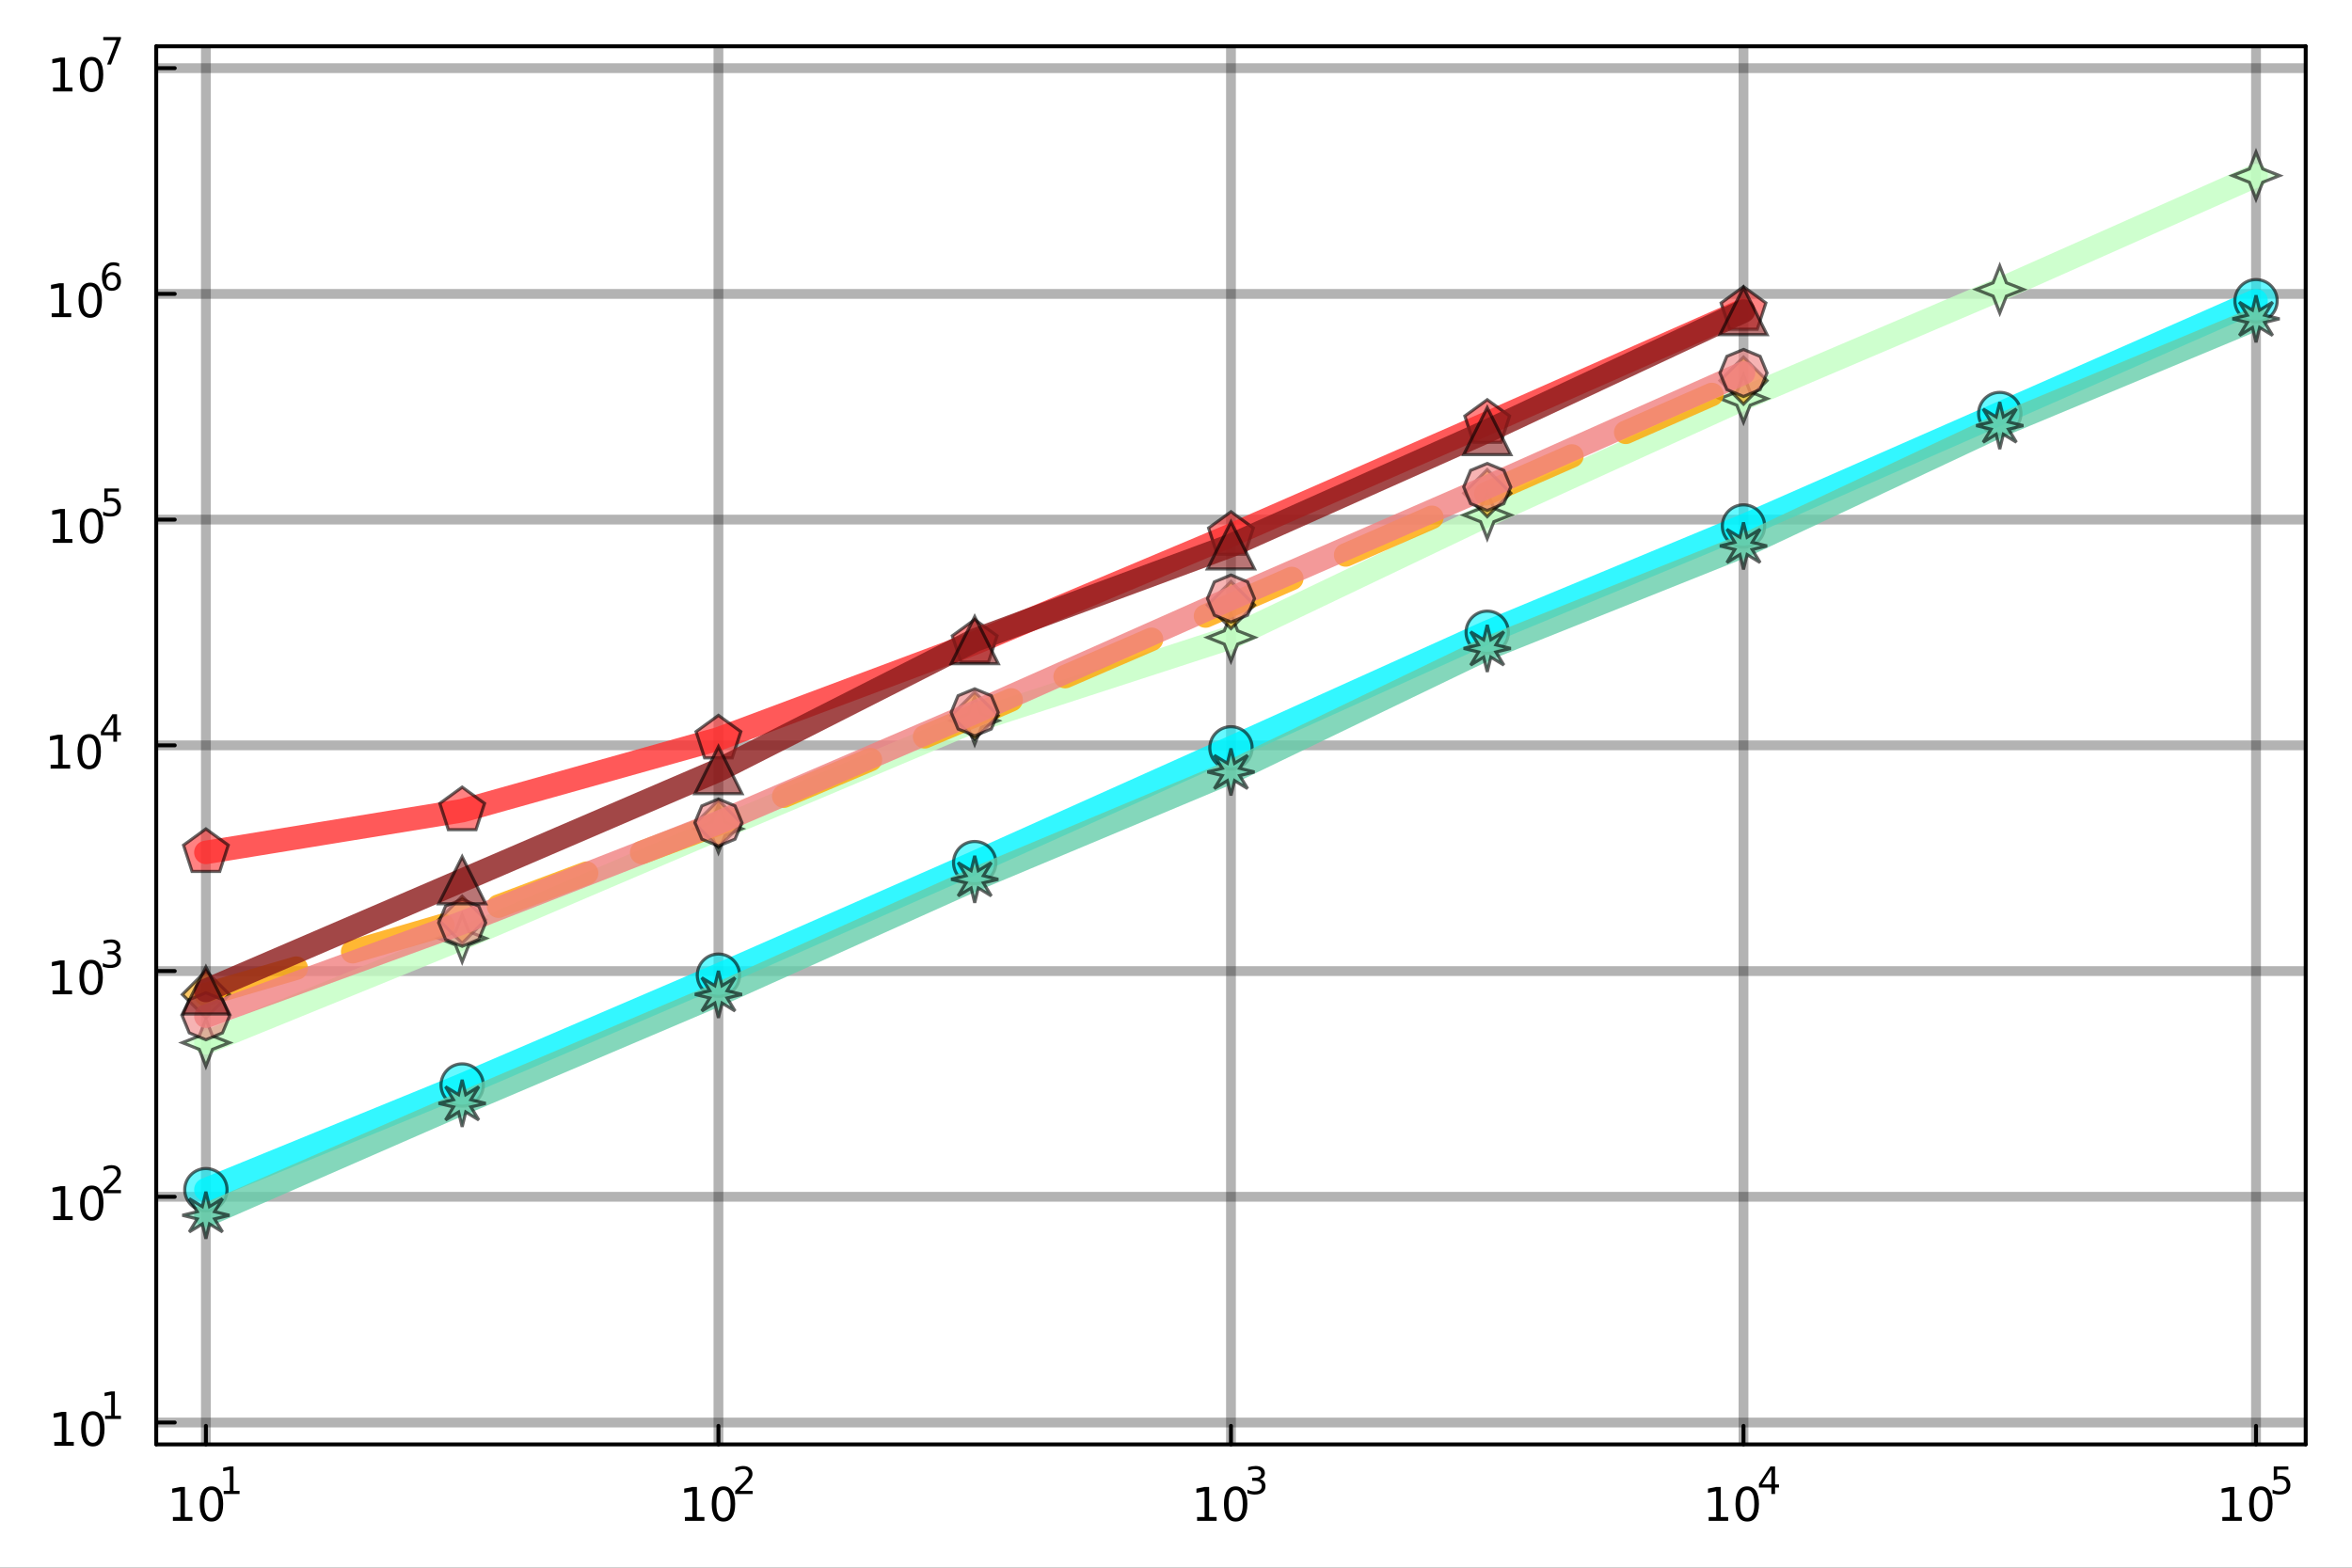 <?xml version="1.0" encoding="utf-8"?>
<svg xmlns="http://www.w3.org/2000/svg" xmlns:xlink="http://www.w3.org/1999/xlink" width="600" height="400" viewBox="0 0 2400 1600">
<rect x="0" y="0" width="2400" height="1600" fill="#333333" stroke="none"/>
<defs>
  <clipPath id="clip550">
    <rect x="0" y="0" width="2400" height="1600"/>
  </clipPath>
</defs>
<path clip-path="url(#clip550)" d="
M0 1600 L2400 1600 L2400 0 L0 0  Z
  " fill="#ffffff" fill-rule="evenodd" fill-opacity="1"/>
<defs>
  <clipPath id="clip551">
    <rect x="480" y="0" width="1681" height="1600"/>
  </clipPath>
</defs>
<path clip-path="url(#clip550)" d="
M159.422 1474.16 L2352.76 1474.16 L2352.76 47.244 L159.422 47.244  Z
  " fill="#ffffff" fill-rule="evenodd" fill-opacity="1"/>
<defs>
  <clipPath id="clip552">
    <rect x="159" y="47" width="2194" height="1428"/>
  </clipPath>
</defs>
<polyline clip-path="url(#clip552)" style="stroke:#000000; stroke-linecap:round; stroke-linejoin:round; stroke-width:10; stroke-opacity:0.3; fill:none" points="
  210.105,1474.16 210.105,47.244 
  "/>
<polyline clip-path="url(#clip552)" style="stroke:#000000; stroke-linecap:round; stroke-linejoin:round; stroke-width:10; stroke-opacity:0.3; fill:none" points="
  733.097,1474.16 733.097,47.244 
  "/>
<polyline clip-path="url(#clip552)" style="stroke:#000000; stroke-linecap:round; stroke-linejoin:round; stroke-width:10; stroke-opacity:0.3; fill:none" points="
  1256.09,1474.16 1256.09,47.244 
  "/>
<polyline clip-path="url(#clip552)" style="stroke:#000000; stroke-linecap:round; stroke-linejoin:round; stroke-width:10; stroke-opacity:0.3; fill:none" points="
  1779.08,1474.16 1779.08,47.244 
  "/>
<polyline clip-path="url(#clip552)" style="stroke:#000000; stroke-linecap:round; stroke-linejoin:round; stroke-width:10; stroke-opacity:0.3; fill:none" points="
  2302.07,1474.16 2302.07,47.244 
  "/>
<polyline clip-path="url(#clip550)" style="stroke:#000000; stroke-linecap:round; stroke-linejoin:round; stroke-width:4; stroke-opacity:1; fill:none" points="
  159.422,1474.16 2352.76,1474.16 
  "/>
<polyline clip-path="url(#clip550)" style="stroke:#000000; stroke-linecap:round; stroke-linejoin:round; stroke-width:4; stroke-opacity:1; fill:none" points="
  159.422,47.244 2352.76,47.244 
  "/>
<polyline clip-path="url(#clip550)" style="stroke:#000000; stroke-linecap:round; stroke-linejoin:round; stroke-width:4; stroke-opacity:1; fill:none" points="
  210.105,1474.16 210.105,1455.27 
  "/>
<polyline clip-path="url(#clip550)" style="stroke:#000000; stroke-linecap:round; stroke-linejoin:round; stroke-width:4; stroke-opacity:1; fill:none" points="
  733.097,1474.16 733.097,1455.27 
  "/>
<polyline clip-path="url(#clip550)" style="stroke:#000000; stroke-linecap:round; stroke-linejoin:round; stroke-width:4; stroke-opacity:1; fill:none" points="
  1256.09,1474.16 1256.09,1455.27 
  "/>
<polyline clip-path="url(#clip550)" style="stroke:#000000; stroke-linecap:round; stroke-linejoin:round; stroke-width:4; stroke-opacity:1; fill:none" points="
  1779.08,1474.16 1779.08,1455.27 
  "/>
<polyline clip-path="url(#clip550)" style="stroke:#000000; stroke-linecap:round; stroke-linejoin:round; stroke-width:4; stroke-opacity:1; fill:none" points="
  2302.07,1474.16 2302.07,1455.27 
  "/>
<path clip-path="url(#clip550)" d="M176.433 1548.29 L184.072 1548.29 L184.072 1521.92 L175.762 1523.59 L175.762 1519.33 L184.026 1517.66 L188.701 1517.66 L188.701 1548.29 L196.34 1548.29 L196.34 1552.22 L176.433 1552.22 L176.433 1548.29 Z" fill="#000000" fill-rule="evenodd" fill-opacity="1" /><path clip-path="url(#clip550)" d="M215.785 1520.74 Q212.174 1520.74 210.345 1524.31 Q208.539 1527.85 208.539 1534.98 Q208.539 1542.09 210.345 1545.65 Q212.174 1549.19 215.785 1549.19 Q219.419 1549.19 221.224 1545.65 Q223.053 1542.09 223.053 1534.98 Q223.053 1527.85 221.224 1524.31 Q219.419 1520.74 215.785 1520.74 M215.785 1517.04 Q221.595 1517.04 224.65 1521.65 Q227.729 1526.23 227.729 1534.98 Q227.729 1543.71 224.65 1548.31 Q221.595 1552.9 215.785 1552.9 Q209.975 1552.9 206.896 1548.31 Q203.84 1543.71 203.84 1534.98 Q203.84 1526.23 206.896 1521.65 Q209.975 1517.04 215.785 1517.04 Z" fill="#000000" fill-rule="evenodd" fill-opacity="1" /><path clip-path="url(#clip550)" d="M228.274 1521.62 L234.481 1521.62 L234.481 1500.19 L227.729 1501.55 L227.729 1498.09 L234.443 1496.73 L238.243 1496.73 L238.243 1521.62 L244.449 1521.62 L244.449 1524.81 L228.274 1524.81 L228.274 1521.62 Z" fill="#000000" fill-rule="evenodd" fill-opacity="1" /><path clip-path="url(#clip550)" d="M698.87 1548.29 L706.509 1548.29 L706.509 1521.92 L698.199 1523.59 L698.199 1519.33 L706.463 1517.66 L711.138 1517.66 L711.138 1548.29 L718.777 1548.29 L718.777 1552.22 L698.87 1552.22 L698.87 1548.29 Z" fill="#000000" fill-rule="evenodd" fill-opacity="1" /><path clip-path="url(#clip550)" d="M738.222 1520.74 Q734.611 1520.74 732.782 1524.31 Q730.976 1527.85 730.976 1534.98 Q730.976 1542.09 732.782 1545.65 Q734.611 1549.19 738.222 1549.19 Q741.856 1549.19 743.661 1545.65 Q745.49 1542.09 745.49 1534.98 Q745.49 1527.85 743.661 1524.31 Q741.856 1520.74 738.222 1520.74 M738.222 1517.04 Q744.032 1517.04 747.087 1521.65 Q750.166 1526.23 750.166 1534.98 Q750.166 1543.71 747.087 1548.31 Q744.032 1552.9 738.222 1552.9 Q732.412 1552.9 729.333 1548.31 Q726.277 1543.71 726.277 1534.98 Q726.277 1526.23 729.333 1521.65 Q732.412 1517.04 738.222 1517.04 Z" fill="#000000" fill-rule="evenodd" fill-opacity="1" /><path clip-path="url(#clip550)" d="M754.736 1521.62 L767.996 1521.62 L767.996 1524.81 L750.166 1524.81 L750.166 1521.62 Q752.329 1519.38 756.053 1515.62 Q759.796 1511.84 760.755 1510.75 Q762.579 1508.7 763.294 1507.29 Q764.027 1505.86 764.027 1504.48 Q764.027 1502.24 762.448 1500.83 Q760.886 1499.42 758.366 1499.42 Q756.579 1499.42 754.586 1500.04 Q752.611 1500.67 750.354 1501.93 L750.354 1498.09 Q752.649 1497.17 754.642 1496.7 Q756.636 1496.23 758.291 1496.23 Q762.654 1496.23 765.25 1498.41 Q767.845 1500.59 767.845 1504.24 Q767.845 1505.97 767.187 1507.53 Q766.548 1509.07 764.836 1511.18 Q764.366 1511.72 761.846 1514.34 Q759.325 1516.93 754.736 1521.62 Z" fill="#000000" fill-rule="evenodd" fill-opacity="1" /><path clip-path="url(#clip550)" d="M1221.53 1548.29 L1229.17 1548.29 L1229.17 1521.92 L1220.86 1523.59 L1220.86 1519.33 L1229.13 1517.66 L1233.8 1517.66 L1233.8 1548.29 L1241.44 1548.29 L1241.44 1552.22 L1221.53 1552.22 L1221.53 1548.29 Z" fill="#000000" fill-rule="evenodd" fill-opacity="1" /><path clip-path="url(#clip550)" d="M1260.88 1520.74 Q1257.27 1520.74 1255.44 1524.31 Q1253.64 1527.85 1253.64 1534.98 Q1253.64 1542.09 1255.44 1545.65 Q1257.27 1549.19 1260.88 1549.19 Q1264.52 1549.19 1266.32 1545.65 Q1268.15 1542.09 1268.15 1534.98 Q1268.15 1527.85 1266.32 1524.31 Q1264.52 1520.74 1260.88 1520.74 M1260.88 1517.04 Q1266.69 1517.04 1269.75 1521.65 Q1272.83 1526.23 1272.83 1534.98 Q1272.83 1543.71 1269.75 1548.31 Q1266.69 1552.9 1260.88 1552.9 Q1255.07 1552.9 1252 1548.31 Q1248.94 1543.71 1248.94 1534.98 Q1248.94 1526.23 1252 1521.65 Q1255.07 1517.04 1260.88 1517.04 Z" fill="#000000" fill-rule="evenodd" fill-opacity="1" /><path clip-path="url(#clip550)" d="M1285.52 1509.67 Q1288.25 1510.26 1289.77 1512.1 Q1291.32 1513.94 1291.32 1516.65 Q1291.32 1520.81 1288.46 1523.08 Q1285.6 1525.36 1280.33 1525.36 Q1278.57 1525.36 1276.68 1525 Q1274.82 1524.66 1272.83 1523.97 L1272.83 1520.3 Q1274.41 1521.22 1276.29 1521.69 Q1278.17 1522.16 1280.22 1522.16 Q1283.79 1522.16 1285.66 1520.75 Q1287.54 1519.34 1287.54 1516.65 Q1287.54 1514.17 1285.79 1512.78 Q1284.06 1511.37 1280.95 1511.37 L1277.68 1511.37 L1277.68 1508.24 L1281.1 1508.24 Q1283.91 1508.24 1285.39 1507.13 Q1286.88 1506.01 1286.88 1503.9 Q1286.88 1501.74 1285.34 1500.59 Q1283.81 1499.42 1280.95 1499.42 Q1279.39 1499.42 1277.61 1499.76 Q1275.82 1500.1 1273.68 1500.82 L1273.68 1497.43 Q1275.84 1496.83 1277.72 1496.53 Q1279.62 1496.23 1281.29 1496.23 Q1285.62 1496.23 1288.14 1498.2 Q1290.66 1500.16 1290.66 1503.51 Q1290.66 1505.84 1289.32 1507.45 Q1287.99 1509.05 1285.52 1509.67 Z" fill="#000000" fill-rule="evenodd" fill-opacity="1" /><path clip-path="url(#clip550)" d="M1743.54 1548.29 L1751.18 1548.29 L1751.18 1521.92 L1742.87 1523.59 L1742.87 1519.33 L1751.13 1517.66 L1755.81 1517.66 L1755.81 1548.29 L1763.44 1548.29 L1763.44 1552.22 L1743.54 1552.22 L1743.54 1548.29 Z" fill="#000000" fill-rule="evenodd" fill-opacity="1" /><path clip-path="url(#clip550)" d="M1782.89 1520.74 Q1779.28 1520.74 1777.45 1524.31 Q1775.64 1527.85 1775.64 1534.98 Q1775.64 1542.09 1777.45 1545.65 Q1779.28 1549.19 1782.89 1549.19 Q1786.52 1549.19 1788.33 1545.65 Q1790.16 1542.09 1790.16 1534.98 Q1790.16 1527.85 1788.33 1524.31 Q1786.52 1520.74 1782.89 1520.74 M1782.89 1517.04 Q1788.7 1517.04 1791.75 1521.65 Q1794.83 1526.23 1794.83 1534.98 Q1794.83 1543.71 1791.75 1548.31 Q1788.7 1552.9 1782.89 1552.9 Q1777.08 1552.9 1774 1548.31 Q1770.94 1543.71 1770.94 1534.98 Q1770.94 1526.23 1774 1521.65 Q1777.08 1517.04 1782.89 1517.04 Z" fill="#000000" fill-rule="evenodd" fill-opacity="1" /><path clip-path="url(#clip550)" d="M1807.51 1500.04 L1797.92 1515.03 L1807.51 1515.03 L1807.51 1500.04 M1806.51 1496.73 L1811.29 1496.73 L1811.29 1515.03 L1815.3 1515.03 L1815.3 1518.19 L1811.29 1518.19 L1811.29 1524.81 L1807.51 1524.81 L1807.51 1518.19 L1794.83 1518.19 L1794.83 1514.53 L1806.51 1496.73 Z" fill="#000000" fill-rule="evenodd" fill-opacity="1" /><path clip-path="url(#clip550)" d="M2267.68 1548.29 L2275.32 1548.29 L2275.32 1521.92 L2267 1523.59 L2267 1519.33 L2275.27 1517.66 L2279.94 1517.66 L2279.94 1548.29 L2287.58 1548.29 L2287.58 1552.22 L2267.68 1552.22 L2267.68 1548.29 Z" fill="#000000" fill-rule="evenodd" fill-opacity="1" /><path clip-path="url(#clip550)" d="M2307.03 1520.74 Q2303.42 1520.74 2301.59 1524.31 Q2299.78 1527.85 2299.78 1534.98 Q2299.78 1542.09 2301.59 1545.65 Q2303.42 1549.19 2307.03 1549.19 Q2310.66 1549.19 2312.47 1545.65 Q2314.3 1542.09 2314.3 1534.98 Q2314.3 1527.85 2312.47 1524.31 Q2310.66 1520.74 2307.03 1520.74 M2307.03 1517.04 Q2312.84 1517.04 2315.89 1521.65 Q2318.97 1526.23 2318.97 1534.98 Q2318.97 1543.71 2315.89 1548.31 Q2312.84 1552.9 2307.03 1552.9 Q2301.22 1552.9 2298.14 1548.31 Q2295.08 1543.71 2295.08 1534.98 Q2295.08 1526.23 2298.14 1521.65 Q2301.22 1517.04 2307.03 1517.04 Z" fill="#000000" fill-rule="evenodd" fill-opacity="1" /><path clip-path="url(#clip550)" d="M2320.16 1496.73 L2335.07 1496.73 L2335.07 1499.93 L2323.64 1499.93 L2323.64 1506.82 Q2324.46 1506.53 2325.29 1506.4 Q2326.12 1506.25 2326.95 1506.25 Q2331.65 1506.25 2334.39 1508.83 Q2337.14 1511.4 2337.14 1515.81 Q2337.14 1520.34 2334.32 1522.86 Q2331.5 1525.36 2326.36 1525.36 Q2324.6 1525.36 2322.75 1525.06 Q2320.93 1524.76 2318.97 1524.16 L2318.97 1520.34 Q2320.66 1521.26 2322.47 1521.71 Q2324.28 1522.16 2326.29 1522.16 Q2329.54 1522.16 2331.44 1520.45 Q2333.34 1518.74 2333.34 1515.81 Q2333.34 1512.87 2331.44 1511.16 Q2329.54 1509.45 2326.29 1509.45 Q2324.77 1509.45 2323.24 1509.79 Q2321.74 1510.13 2320.16 1510.84 L2320.16 1496.73 Z" fill="#000000" fill-rule="evenodd" fill-opacity="1" /><polyline clip-path="url(#clip552)" style="stroke:#000000; stroke-linecap:round; stroke-linejoin:round; stroke-width:10; stroke-opacity:0.3; fill:none" points="
  159.422,1451.84 2352.76,1451.84 
  "/>
<polyline clip-path="url(#clip552)" style="stroke:#000000; stroke-linecap:round; stroke-linejoin:round; stroke-width:10; stroke-opacity:0.3; fill:none" points="
  159.422,1221.46 2352.76,1221.46 
  "/>
<polyline clip-path="url(#clip552)" style="stroke:#000000; stroke-linecap:round; stroke-linejoin:round; stroke-width:10; stroke-opacity:0.3; fill:none" points="
  159.422,991.082 2352.76,991.082 
  "/>
<polyline clip-path="url(#clip552)" style="stroke:#000000; stroke-linecap:round; stroke-linejoin:round; stroke-width:10; stroke-opacity:0.3; fill:none" points="
  159.422,760.704 2352.76,760.704 
  "/>
<polyline clip-path="url(#clip552)" style="stroke:#000000; stroke-linecap:round; stroke-linejoin:round; stroke-width:10; stroke-opacity:0.3; fill:none" points="
  159.422,530.326 2352.76,530.326 
  "/>
<polyline clip-path="url(#clip552)" style="stroke:#000000; stroke-linecap:round; stroke-linejoin:round; stroke-width:10; stroke-opacity:0.3; fill:none" points="
  159.422,299.948 2352.76,299.948 
  "/>
<polyline clip-path="url(#clip552)" style="stroke:#000000; stroke-linecap:round; stroke-linejoin:round; stroke-width:10; stroke-opacity:0.3; fill:none" points="
  159.422,69.57 2352.76,69.57 
  "/>
<polyline clip-path="url(#clip550)" style="stroke:#000000; stroke-linecap:round; stroke-linejoin:round; stroke-width:4; stroke-opacity:1; fill:none" points="
  159.422,1474.16 159.422,47.244 
  "/>
<polyline clip-path="url(#clip550)" style="stroke:#000000; stroke-linecap:round; stroke-linejoin:round; stroke-width:4; stroke-opacity:1; fill:none" points="
  2352.76,1474.16 2352.76,47.244 
  "/>
<polyline clip-path="url(#clip550)" style="stroke:#000000; stroke-linecap:round; stroke-linejoin:round; stroke-width:4; stroke-opacity:1; fill:none" points="
  159.422,1451.84 178.32,1451.84 
  "/>
<polyline clip-path="url(#clip550)" style="stroke:#000000; stroke-linecap:round; stroke-linejoin:round; stroke-width:4; stroke-opacity:1; fill:none" points="
  159.422,1221.46 178.32,1221.46 
  "/>
<polyline clip-path="url(#clip550)" style="stroke:#000000; stroke-linecap:round; stroke-linejoin:round; stroke-width:4; stroke-opacity:1; fill:none" points="
  159.422,991.082 178.32,991.082 
  "/>
<polyline clip-path="url(#clip550)" style="stroke:#000000; stroke-linecap:round; stroke-linejoin:round; stroke-width:4; stroke-opacity:1; fill:none" points="
  159.422,760.704 178.32,760.704 
  "/>
<polyline clip-path="url(#clip550)" style="stroke:#000000; stroke-linecap:round; stroke-linejoin:round; stroke-width:4; stroke-opacity:1; fill:none" points="
  159.422,530.326 178.32,530.326 
  "/>
<polyline clip-path="url(#clip550)" style="stroke:#000000; stroke-linecap:round; stroke-linejoin:round; stroke-width:4; stroke-opacity:1; fill:none" points="
  159.422,299.948 178.32,299.948 
  "/>
<polyline clip-path="url(#clip550)" style="stroke:#000000; stroke-linecap:round; stroke-linejoin:round; stroke-width:4; stroke-opacity:1; fill:none" points="
  159.422,69.57 178.32,69.57 
  "/>
<path clip-path="url(#clip550)" d="M55.406 1471.63 L63.045 1471.63 L63.045 1445.27 L54.735 1446.93 L54.735 1442.67 L62.999 1441.01 L67.675 1441.01 L67.675 1471.63 L75.314 1471.63 L75.314 1475.57 L55.406 1475.57 L55.406 1471.63 Z" fill="#000000" fill-rule="evenodd" fill-opacity="1" /><path clip-path="url(#clip550)" d="M94.758 1444.09 Q91.147 1444.09 89.318 1447.65 Q87.513 1451.19 87.513 1458.32 Q87.513 1465.43 89.318 1468.99 Q91.147 1472.53 94.758 1472.53 Q98.392 1472.53 100.198 1468.99 Q102.026 1465.43 102.026 1458.32 Q102.026 1451.19 100.198 1447.65 Q98.392 1444.09 94.758 1444.09 M94.758 1440.38 Q100.568 1440.38 103.623 1444.99 Q106.702 1449.57 106.702 1458.32 Q106.702 1467.05 103.623 1471.65 Q100.568 1476.24 94.758 1476.24 Q88.948 1476.24 85.869 1471.65 Q82.813 1467.05 82.813 1458.32 Q82.813 1449.57 85.869 1444.99 Q88.948 1440.38 94.758 1440.38 Z" fill="#000000" fill-rule="evenodd" fill-opacity="1" /><path clip-path="url(#clip550)" d="M107.248 1444.96 L113.454 1444.96 L113.454 1423.54 L106.702 1424.89 L106.702 1421.43 L113.417 1420.08 L117.216 1420.08 L117.216 1444.96 L123.422 1444.96 L123.422 1448.16 L107.248 1448.16 L107.248 1444.96 Z" fill="#000000" fill-rule="evenodd" fill-opacity="1" /><path clip-path="url(#clip550)" d="M54.297 1241.25 L61.935 1241.25 L61.935 1214.89 L53.625 1216.55 L53.625 1212.29 L61.889 1210.63 L66.565 1210.63 L66.565 1241.25 L74.204 1241.25 L74.204 1245.19 L54.297 1245.19 L54.297 1241.25 Z" fill="#000000" fill-rule="evenodd" fill-opacity="1" /><path clip-path="url(#clip550)" d="M93.648 1213.71 Q90.037 1213.71 88.208 1217.27 Q86.403 1220.81 86.403 1227.94 Q86.403 1235.05 88.208 1238.61 Q90.037 1242.16 93.648 1242.16 Q97.282 1242.16 99.088 1238.61 Q100.917 1235.05 100.917 1227.94 Q100.917 1220.81 99.088 1217.27 Q97.282 1213.71 93.648 1213.71 M93.648 1210 Q99.458 1210 102.514 1214.61 Q105.593 1219.19 105.593 1227.94 Q105.593 1236.67 102.514 1241.28 Q99.458 1245.86 93.648 1245.86 Q87.838 1245.86 84.759 1241.28 Q81.704 1236.67 81.704 1227.94 Q81.704 1219.19 84.759 1214.61 Q87.838 1210 93.648 1210 Z" fill="#000000" fill-rule="evenodd" fill-opacity="1" /><path clip-path="url(#clip550)" d="M110.163 1214.58 L123.422 1214.58 L123.422 1217.78 L105.593 1217.78 L105.593 1214.58 Q107.755 1212.34 111.479 1208.58 Q115.222 1204.8 116.181 1203.71 Q118.006 1201.66 118.72 1200.25 Q119.454 1198.82 119.454 1197.45 Q119.454 1195.21 117.874 1193.8 Q116.313 1192.39 113.793 1192.39 Q112.006 1192.39 110.012 1193.01 Q108.038 1193.63 105.781 1194.89 L105.781 1191.05 Q108.075 1190.13 110.069 1189.66 Q112.062 1189.19 113.717 1189.19 Q118.081 1189.19 120.676 1191.37 Q123.272 1193.55 123.272 1197.2 Q123.272 1198.93 122.614 1200.49 Q121.974 1202.04 120.263 1204.14 Q119.792 1204.69 117.272 1207.3 Q114.752 1209.9 110.163 1214.58 Z" fill="#000000" fill-rule="evenodd" fill-opacity="1" /><path clip-path="url(#clip550)" d="M53.638 1010.87 L61.277 1010.87 L61.277 984.509 L52.967 986.176 L52.967 981.917 L61.231 980.25 L65.907 980.25 L65.907 1010.87 L73.546 1010.87 L73.546 1014.81 L53.638 1014.81 L53.638 1010.87 Z" fill="#000000" fill-rule="evenodd" fill-opacity="1" /><path clip-path="url(#clip550)" d="M92.99 983.329 Q89.379 983.329 87.55 986.894 Q85.745 990.435 85.745 997.565 Q85.745 1004.67 87.55 1008.24 Q89.379 1011.78 92.99 1011.78 Q96.624 1011.78 98.43 1008.24 Q100.258 1004.67 100.258 997.565 Q100.258 990.435 98.43 986.894 Q96.624 983.329 92.99 983.329 M92.99 979.625 Q98.8 979.625 101.856 984.232 Q104.934 988.815 104.934 997.565 Q104.934 1006.29 101.856 1010.9 Q98.8 1015.48 92.99 1015.48 Q87.18 1015.48 84.101 1010.9 Q81.046 1006.29 81.046 997.565 Q81.046 988.815 84.101 984.232 Q87.18 979.625 92.99 979.625 Z" fill="#000000" fill-rule="evenodd" fill-opacity="1" /><path clip-path="url(#clip550)" d="M117.63 972.259 Q120.357 972.842 121.88 974.686 Q123.422 976.529 123.422 979.237 Q123.422 983.394 120.564 985.669 Q117.705 987.945 112.439 987.945 Q110.671 987.945 108.79 987.588 Q106.928 987.249 104.934 986.553 L104.934 982.886 Q106.514 983.807 108.395 984.278 Q110.276 984.748 112.326 984.748 Q115.899 984.748 117.761 983.337 Q119.642 981.927 119.642 979.237 Q119.642 976.755 117.893 975.363 Q116.162 973.952 113.059 973.952 L109.787 973.952 L109.787 970.83 L113.21 970.83 Q116.012 970.83 117.498 969.72 Q118.984 968.592 118.984 966.485 Q118.984 964.323 117.441 963.175 Q115.918 962.009 113.059 962.009 Q111.498 962.009 109.711 962.348 Q107.925 962.686 105.781 963.401 L105.781 960.016 Q107.943 959.414 109.824 959.113 Q111.724 958.812 113.398 958.812 Q117.724 958.812 120.244 960.787 Q122.764 962.743 122.764 966.09 Q122.764 968.423 121.429 970.04 Q120.093 971.639 117.63 972.259 Z" fill="#000000" fill-rule="evenodd" fill-opacity="1" /><path clip-path="url(#clip550)" d="M51.663 780.497 L59.302 780.497 L59.302 754.131 L50.992 755.798 L50.992 751.539 L59.256 749.872 L63.932 749.872 L63.932 780.497 L71.571 780.497 L71.571 784.432 L51.663 784.432 L51.663 780.497 Z" fill="#000000" fill-rule="evenodd" fill-opacity="1" /><path clip-path="url(#clip550)" d="M91.015 752.951 Q87.404 752.951 85.575 756.515 Q83.77 760.057 83.77 767.187 Q83.77 774.293 85.575 777.858 Q87.404 781.4 91.015 781.4 Q94.649 781.4 96.455 777.858 Q98.284 774.293 98.284 767.187 Q98.284 760.057 96.455 756.515 Q94.649 752.951 91.015 752.951 M91.015 749.247 Q96.825 749.247 99.881 753.853 Q102.959 758.437 102.959 767.187 Q102.959 775.914 99.881 780.52 Q96.825 785.103 91.015 785.103 Q85.205 785.103 82.126 780.52 Q79.071 775.914 79.071 767.187 Q79.071 758.437 82.126 753.853 Q85.205 749.247 91.015 749.247 Z" fill="#000000" fill-rule="evenodd" fill-opacity="1" /><path clip-path="url(#clip550)" d="M115.636 732.252 L106.044 747.242 L115.636 747.242 L115.636 732.252 M114.639 728.942 L119.416 728.942 L119.416 747.242 L123.422 747.242 L123.422 750.401 L119.416 750.401 L119.416 757.022 L115.636 757.022 L115.636 750.401 L102.959 750.401 L102.959 746.734 L114.639 728.942 Z" fill="#000000" fill-rule="evenodd" fill-opacity="1" /><path clip-path="url(#clip550)" d="M53.958 550.119 L61.597 550.119 L61.597 523.753 L53.287 525.42 L53.287 521.161 L61.55 519.494 L66.226 519.494 L66.226 550.119 L73.865 550.119 L73.865 554.054 L53.958 554.054 L53.958 550.119 Z" fill="#000000" fill-rule="evenodd" fill-opacity="1" /><path clip-path="url(#clip550)" d="M93.31 522.573 Q89.698 522.573 87.87 526.137 Q86.064 529.679 86.064 536.809 Q86.064 543.915 87.87 547.48 Q89.698 551.021 93.31 551.021 Q96.944 551.021 98.749 547.48 Q100.578 543.915 100.578 536.809 Q100.578 529.679 98.749 526.137 Q96.944 522.573 93.31 522.573 M93.31 518.869 Q99.12 518.869 102.175 523.475 Q105.254 528.059 105.254 536.809 Q105.254 545.535 102.175 550.142 Q99.12 554.725 93.31 554.725 Q87.499 554.725 84.421 550.142 Q81.365 545.535 81.365 536.809 Q81.365 528.059 84.421 523.475 Q87.499 518.869 93.31 518.869 Z" fill="#000000" fill-rule="evenodd" fill-opacity="1" /><path clip-path="url(#clip550)" d="M106.439 498.563 L121.353 498.563 L121.353 501.761 L109.918 501.761 L109.918 508.644 Q110.746 508.362 111.573 508.231 Q112.401 508.08 113.228 508.08 Q117.93 508.08 120.676 510.657 Q123.422 513.234 123.422 517.635 Q123.422 522.167 120.601 524.687 Q117.78 527.189 112.645 527.189 Q110.878 527.189 109.034 526.888 Q107.21 526.587 105.254 525.985 L105.254 522.167 Q106.947 523.089 108.752 523.54 Q110.558 523.992 112.57 523.992 Q115.824 523.992 117.724 522.28 Q119.623 520.569 119.623 517.635 Q119.623 514.701 117.724 512.989 Q115.824 511.278 112.57 511.278 Q111.047 511.278 109.523 511.616 Q108.019 511.955 106.439 512.669 L106.439 498.563 Z" fill="#000000" fill-rule="evenodd" fill-opacity="1" /><path clip-path="url(#clip550)" d="M52.736 319.741 L60.374 319.741 L60.374 293.375 L52.064 295.042 L52.064 290.782 L60.328 289.116 L65.004 289.116 L65.004 319.741 L72.643 319.741 L72.643 323.676 L52.736 323.676 L52.736 319.741 Z" fill="#000000" fill-rule="evenodd" fill-opacity="1" /><path clip-path="url(#clip550)" d="M92.087 292.194 Q88.476 292.194 86.647 295.759 Q84.842 299.301 84.842 306.43 Q84.842 313.537 86.647 317.102 Q88.476 320.643 92.087 320.643 Q95.721 320.643 97.527 317.102 Q99.356 313.537 99.356 306.43 Q99.356 299.301 97.527 295.759 Q95.721 292.194 92.087 292.194 M92.087 288.491 Q97.897 288.491 100.953 293.097 Q104.031 297.681 104.031 306.43 Q104.031 315.157 100.953 319.764 Q97.897 324.347 92.087 324.347 Q86.277 324.347 83.198 319.764 Q80.143 315.157 80.143 306.43 Q80.143 297.681 83.198 293.097 Q86.277 288.491 92.087 288.491 Z" fill="#000000" fill-rule="evenodd" fill-opacity="1" /><path clip-path="url(#clip550)" d="M114.056 280.711 Q111.498 280.711 109.994 282.46 Q108.508 284.21 108.508 287.256 Q108.508 290.284 109.994 292.052 Q111.498 293.802 114.056 293.802 Q116.614 293.802 118.1 292.052 Q119.604 290.284 119.604 287.256 Q119.604 284.21 118.1 282.46 Q116.614 280.711 114.056 280.711 M121.598 268.806 L121.598 272.267 Q120.169 271.59 118.702 271.232 Q117.253 270.875 115.824 270.875 Q112.062 270.875 110.069 273.414 Q108.094 275.953 107.812 281.087 Q108.922 279.451 110.595 278.586 Q112.269 277.702 114.282 277.702 Q118.513 277.702 120.958 280.279 Q123.422 282.837 123.422 287.256 Q123.422 291.582 120.864 294.197 Q118.307 296.811 114.056 296.811 Q109.185 296.811 106.608 293.087 Q104.031 289.344 104.031 282.254 Q104.031 275.596 107.191 271.646 Q110.351 267.678 115.673 267.678 Q117.103 267.678 118.551 267.96 Q120.018 268.242 121.598 268.806 Z" fill="#000000" fill-rule="evenodd" fill-opacity="1" /><path clip-path="url(#clip550)" d="M54.071 89.362 L61.71 89.362 L61.71 62.997 L53.4 64.663 L53.4 60.404 L61.663 58.738 L66.339 58.738 L66.339 89.362 L73.978 89.362 L73.978 93.298 L54.071 93.298 L54.071 89.362 Z" fill="#000000" fill-rule="evenodd" fill-opacity="1" /><path clip-path="url(#clip550)" d="M93.422 61.816 Q89.811 61.816 87.983 65.381 Q86.177 68.923 86.177 76.052 Q86.177 83.159 87.983 86.724 Q89.811 90.265 93.422 90.265 Q97.057 90.265 98.862 86.724 Q100.691 83.159 100.691 76.052 Q100.691 68.923 98.862 65.381 Q97.057 61.816 93.422 61.816 M93.422 58.113 Q99.233 58.113 102.288 62.719 Q105.367 67.302 105.367 76.052 Q105.367 84.779 102.288 89.386 Q99.233 93.969 93.422 93.969 Q87.612 93.969 84.534 89.386 Q81.478 84.779 81.478 76.052 Q81.478 67.302 84.534 62.719 Q87.612 58.113 93.422 58.113 Z" fill="#000000" fill-rule="evenodd" fill-opacity="1" /><path clip-path="url(#clip550)" d="M105.367 37.807 L123.422 37.807 L123.422 39.425 L113.228 65.887 L109.26 65.887 L118.852 41.005 L105.367 41.005 L105.367 37.807 Z" fill="#000000" fill-rule="evenodd" fill-opacity="1" /><polyline clip-path="url(#clip552)" style="stroke:#c1ffc1; stroke-linecap:round; stroke-linejoin:round; stroke-width:24; stroke-opacity:0.8; fill:none" points="
  210.105,1064.16 471.601,957.628 733.097,845.841 994.593,735.555 1256.09,650.589 1517.59,525.643 1779.08,406.804 2040.58,295.406 2302.07,179.215 
  "/>
<path clip-path="url(#clip552)" d="M210.105 1088.16 L203.313 1070.95 L186.105 1064.16 L203.313 1057.37 L210.105 1040.16 L216.897 1057.37 L234.105 1064.16 L216.897 1070.95 L210.105 1088.16 Z" fill="#c1ffc1" fill-rule="evenodd" fill-opacity="0.6" stroke="#000000" stroke-opacity="0.6" stroke-width="3.2"/>
<path clip-path="url(#clip552)" d="M471.601 981.628 L464.809 964.42 L447.601 957.628 L464.809 950.836 L471.601 933.628 L478.393 950.836 L495.601 957.628 L478.393 964.42 L471.601 981.628 Z" fill="#c1ffc1" fill-rule="evenodd" fill-opacity="0.6" stroke="#000000" stroke-opacity="0.6" stroke-width="3.2"/>
<path clip-path="url(#clip552)" d="M733.097 869.841 L726.305 852.633 L709.097 845.841 L726.305 839.049 L733.097 821.841 L739.889 839.049 L757.097 845.841 L739.889 852.633 L733.097 869.841 Z" fill="#c1ffc1" fill-rule="evenodd" fill-opacity="0.6" stroke="#000000" stroke-opacity="0.6" stroke-width="3.2"/>
<path clip-path="url(#clip552)" d="M994.593 759.555 L987.801 742.347 L970.593 735.555 L987.801 728.763 L994.593 711.555 L1001.39 728.763 L1018.59 735.555 L1001.39 742.347 L994.593 759.555 Z" fill="#c1ffc1" fill-rule="evenodd" fill-opacity="0.6" stroke="#000000" stroke-opacity="0.6" stroke-width="3.2"/>
<path clip-path="url(#clip552)" d="M1256.09 674.589 L1249.3 657.381 L1232.09 650.589 L1249.3 643.797 L1256.09 626.589 L1262.88 643.797 L1280.09 650.589 L1262.88 657.381 L1256.09 674.589 Z" fill="#c1ffc1" fill-rule="evenodd" fill-opacity="0.6" stroke="#000000" stroke-opacity="0.6" stroke-width="3.2"/>
<path clip-path="url(#clip552)" d="M1517.59 549.643 L1510.79 532.435 L1493.59 525.643 L1510.79 518.851 L1517.59 501.643 L1524.38 518.851 L1541.59 525.643 L1524.38 532.435 L1517.59 549.643 Z" fill="#c1ffc1" fill-rule="evenodd" fill-opacity="0.6" stroke="#000000" stroke-opacity="0.6" stroke-width="3.2"/>
<path clip-path="url(#clip552)" d="M1779.08 430.804 L1772.29 413.596 L1755.08 406.804 L1772.29 400.012 L1779.08 382.804 L1785.87 400.012 L1803.08 406.804 L1785.87 413.596 L1779.08 430.804 Z" fill="#c1ffc1" fill-rule="evenodd" fill-opacity="0.6" stroke="#000000" stroke-opacity="0.6" stroke-width="3.2"/>
<path clip-path="url(#clip552)" d="M2040.58 319.406 L2033.78 302.198 L2016.58 295.406 L2033.78 288.614 L2040.58 271.406 L2047.37 288.614 L2064.58 295.406 L2047.37 302.198 L2040.58 319.406 Z" fill="#c1ffc1" fill-rule="evenodd" fill-opacity="0.6" stroke="#000000" stroke-opacity="0.6" stroke-width="3.2"/>
<path clip-path="url(#clip552)" d="M2302.07 203.215 L2295.28 186.007 L2278.07 179.215 L2295.28 172.423 L2302.07 155.215 L2308.86 172.423 L2326.07 179.215 L2308.86 186.007 L2302.07 203.215 Z" fill="#c1ffc1" fill-rule="evenodd" fill-opacity="0.6" stroke="#000000" stroke-opacity="0.6" stroke-width="3.2"/>
<polyline clip-path="url(#clip552)" style="stroke:#00f5ff; stroke-linecap:round; stroke-linejoin:round; stroke-width:24; stroke-opacity:0.8; fill:none" points="
  210.105,1214.22 471.601,1107.39 733.097,995.303 994.593,880.426 1256.09,763.256 1517.59,645.287 1779.08,536.83 2040.58,422.056 2302.07,306.928 
  "/>
<circle clip-path="url(#clip552)" cx="210.105" cy="1214.22" r="21.6" fill="#00f5ff" fill-rule="evenodd" fill-opacity="0.6" stroke="#000000" stroke-opacity="0.6" stroke-width="3.2"/>
<circle clip-path="url(#clip552)" cx="471.601" cy="1107.39" r="21.6" fill="#00f5ff" fill-rule="evenodd" fill-opacity="0.6" stroke="#000000" stroke-opacity="0.6" stroke-width="3.2"/>
<circle clip-path="url(#clip552)" cx="733.097" cy="995.303" r="21.6" fill="#00f5ff" fill-rule="evenodd" fill-opacity="0.6" stroke="#000000" stroke-opacity="0.6" stroke-width="3.2"/>
<circle clip-path="url(#clip552)" cx="994.593" cy="880.426" r="21.6" fill="#00f5ff" fill-rule="evenodd" fill-opacity="0.6" stroke="#000000" stroke-opacity="0.6" stroke-width="3.2"/>
<circle clip-path="url(#clip552)" cx="1256.09" cy="763.256" r="21.6" fill="#00f5ff" fill-rule="evenodd" fill-opacity="0.6" stroke="#000000" stroke-opacity="0.6" stroke-width="3.2"/>
<circle clip-path="url(#clip552)" cx="1517.59" cy="645.287" r="21.6" fill="#00f5ff" fill-rule="evenodd" fill-opacity="0.6" stroke="#000000" stroke-opacity="0.6" stroke-width="3.2"/>
<circle clip-path="url(#clip552)" cx="1779.08" cy="536.83" r="21.6" fill="#00f5ff" fill-rule="evenodd" fill-opacity="0.6" stroke="#000000" stroke-opacity="0.6" stroke-width="3.2"/>
<circle clip-path="url(#clip552)" cx="2040.58" cy="422.056" r="21.6" fill="#00f5ff" fill-rule="evenodd" fill-opacity="0.6" stroke="#000000" stroke-opacity="0.6" stroke-width="3.2"/>
<circle clip-path="url(#clip552)" cx="2302.07" cy="306.928" r="21.6" fill="#00f5ff" fill-rule="evenodd" fill-opacity="0.6" stroke="#000000" stroke-opacity="0.6" stroke-width="3.2"/>
<polyline clip-path="url(#clip552)" style="stroke:#66cdaa; stroke-linecap:round; stroke-linejoin:round; stroke-width:24; stroke-opacity:0.8; fill:none" points="
  210.105,1240.34 471.601,1126.09 733.097,1014.88 994.593,897.44 1256.09,787.867 1517.59,661.798 1779.08,557.187 2040.58,434.366 2302.07,325.41 
  "/>
<path clip-path="url(#clip552)" d="M210.105 1264.34 L206.433 1249.22 L193.137 1257.31 L201.225 1244.02 L186.105 1240.34 L201.225 1236.67 L193.137 1223.38 L206.433 1231.46 L210.105 1216.34 L213.777 1231.46 L227.073 1223.38 L218.985 1236.67 L234.105 1240.34 L218.985 1244.02 L227.073 1257.31 L213.777 1249.22 L210.105 1264.34 Z" fill="#66cdaa" fill-rule="evenodd" fill-opacity="0.6" stroke="#000000" stroke-opacity="0.6" stroke-width="3.2"/>
<path clip-path="url(#clip552)" d="M471.601 1150.09 L467.929 1134.97 L454.633 1143.06 L462.721 1129.76 L447.601 1126.09 L462.721 1122.42 L454.633 1109.12 L467.929 1117.21 L471.601 1102.09 L475.273 1117.21 L488.569 1109.12 L480.481 1122.42 L495.601 1126.09 L480.481 1129.76 L488.569 1143.06 L475.273 1134.97 L471.601 1150.09 Z" fill="#66cdaa" fill-rule="evenodd" fill-opacity="0.6" stroke="#000000" stroke-opacity="0.6" stroke-width="3.2"/>
<path clip-path="url(#clip552)" d="M733.097 1038.88 L729.425 1023.76 L716.129 1031.84 L724.217 1018.55 L709.097 1014.88 L724.217 1011.2 L716.129 997.909 L729.425 1006 L733.097 990.877 L736.769 1006 L750.065 997.909 L741.977 1011.2 L757.097 1014.88 L741.977 1018.55 L750.065 1031.84 L736.769 1023.76 L733.097 1038.88 Z" fill="#66cdaa" fill-rule="evenodd" fill-opacity="0.6" stroke="#000000" stroke-opacity="0.6" stroke-width="3.2"/>
<path clip-path="url(#clip552)" d="M994.593 921.44 L990.921 906.32 L977.625 914.408 L985.713 901.112 L970.593 897.44 L985.713 893.768 L977.625 880.472 L990.921 888.56 L994.593 873.44 L998.265 888.56 L1011.56 880.472 L1003.47 893.768 L1018.59 897.44 L1003.47 901.112 L1011.56 914.408 L998.265 906.32 L994.593 921.44 Z" fill="#66cdaa" fill-rule="evenodd" fill-opacity="0.6" stroke="#000000" stroke-opacity="0.6" stroke-width="3.2"/>
<path clip-path="url(#clip552)" d="M1256.09 811.867 L1252.42 796.747 L1239.12 804.835 L1247.21 791.539 L1232.09 787.867 L1247.21 784.195 L1239.12 770.899 L1252.42 778.987 L1256.09 763.867 L1259.76 778.987 L1273.06 770.899 L1264.97 784.195 L1280.09 787.867 L1264.97 791.539 L1273.06 804.835 L1259.76 796.747 L1256.09 811.867 Z" fill="#66cdaa" fill-rule="evenodd" fill-opacity="0.6" stroke="#000000" stroke-opacity="0.6" stroke-width="3.2"/>
<path clip-path="url(#clip552)" d="M1517.59 685.798 L1513.91 670.678 L1500.62 678.766 L1508.71 665.47 L1493.59 661.798 L1508.71 658.126 L1500.62 644.83 L1513.91 652.918 L1517.59 637.798 L1521.26 652.918 L1534.55 644.83 L1526.47 658.126 L1541.59 661.798 L1526.47 665.47 L1534.55 678.766 L1521.26 670.678 L1517.59 685.798 Z" fill="#66cdaa" fill-rule="evenodd" fill-opacity="0.6" stroke="#000000" stroke-opacity="0.6" stroke-width="3.2"/>
<path clip-path="url(#clip552)" d="M1779.08 581.187 L1775.41 566.067 L1762.11 574.155 L1770.2 560.859 L1755.08 557.187 L1770.2 553.515 L1762.11 540.219 L1775.41 548.307 L1779.08 533.187 L1782.75 548.307 L1796.05 540.219 L1787.96 553.515 L1803.08 557.187 L1787.96 560.859 L1796.05 574.155 L1782.75 566.067 L1779.08 581.187 Z" fill="#66cdaa" fill-rule="evenodd" fill-opacity="0.6" stroke="#000000" stroke-opacity="0.6" stroke-width="3.2"/>
<path clip-path="url(#clip552)" d="M2040.58 458.366 L2036.9 443.246 L2023.61 451.334 L2031.7 438.038 L2016.58 434.366 L2031.7 430.694 L2023.61 417.398 L2036.9 425.486 L2040.58 410.366 L2044.25 425.486 L2057.54 417.398 L2049.46 430.694 L2064.58 434.366 L2049.46 438.038 L2057.54 451.334 L2044.25 443.246 L2040.58 458.366 Z" fill="#66cdaa" fill-rule="evenodd" fill-opacity="0.6" stroke="#000000" stroke-opacity="0.6" stroke-width="3.2"/>
<path clip-path="url(#clip552)" d="M2302.07 349.41 L2298.4 334.29 L2285.1 342.378 L2293.19 329.082 L2278.07 325.41 L2293.19 321.738 L2285.1 308.442 L2298.4 316.53 L2302.07 301.41 L2305.74 316.53 L2319.04 308.442 L2310.95 321.738 L2326.07 325.41 L2310.95 329.082 L2319.04 342.378 L2305.74 334.29 L2302.07 349.41 Z" fill="#66cdaa" fill-rule="evenodd" fill-opacity="0.6" stroke="#000000" stroke-opacity="0.6" stroke-width="3.2"/>
<polyline clip-path="url(#clip552)" style="stroke:#ffa500; stroke-linecap:round; stroke-linejoin:round; stroke-width:24; stroke-opacity:0.8; fill:none" stroke-dasharray="96, 60" points="
  210.105,1014.99 471.601,938.733 733.097,840.747 994.593,730.345 1256.09,617.518 1517.59,503.307 1779.08,388.45 
  "/>
<path clip-path="url(#clip552)" d="M210.105 990.986 L186.105 1014.99 L210.105 1038.99 L234.105 1014.99 L210.105 990.986 Z" fill="#ffa500" fill-rule="evenodd" fill-opacity="0.6" stroke="#000000" stroke-opacity="0.6" stroke-width="3.2"/>
<path clip-path="url(#clip552)" d="M471.601 914.733 L447.601 938.733 L471.601 962.733 L495.601 938.733 L471.601 914.733 Z" fill="#ffa500" fill-rule="evenodd" fill-opacity="0.6" stroke="#000000" stroke-opacity="0.6" stroke-width="3.2"/>
<path clip-path="url(#clip552)" d="M733.097 816.747 L709.097 840.747 L733.097 864.747 L757.097 840.747 L733.097 816.747 Z" fill="#ffa500" fill-rule="evenodd" fill-opacity="0.6" stroke="#000000" stroke-opacity="0.6" stroke-width="3.2"/>
<path clip-path="url(#clip552)" d="M994.593 706.345 L970.593 730.345 L994.593 754.345 L1018.59 730.345 L994.593 706.345 Z" fill="#ffa500" fill-rule="evenodd" fill-opacity="0.6" stroke="#000000" stroke-opacity="0.6" stroke-width="3.2"/>
<path clip-path="url(#clip552)" d="M1256.09 593.518 L1232.09 617.518 L1256.09 641.518 L1280.09 617.518 L1256.09 593.518 Z" fill="#ffa500" fill-rule="evenodd" fill-opacity="0.6" stroke="#000000" stroke-opacity="0.6" stroke-width="3.2"/>
<path clip-path="url(#clip552)" d="M1517.59 479.307 L1493.59 503.307 L1517.59 527.307 L1541.59 503.307 L1517.59 479.307 Z" fill="#ffa500" fill-rule="evenodd" fill-opacity="0.6" stroke="#000000" stroke-opacity="0.6" stroke-width="3.2"/>
<path clip-path="url(#clip552)" d="M1779.08 364.45 L1755.08 388.45 L1779.08 412.45 L1803.08 388.45 L1779.08 364.45 Z" fill="#ffa500" fill-rule="evenodd" fill-opacity="0.6" stroke="#000000" stroke-opacity="0.6" stroke-width="3.2"/>
<polyline clip-path="url(#clip552)" style="stroke:#f08080; stroke-linecap:round; stroke-linejoin:round; stroke-width:24; stroke-opacity:0.8; fill:none" points="
  210.105,1037.19 471.601,941.793 733.097,839.488 994.593,727.023 1256.09,610.874 1517.59,497.036 1779.08,380.656 
  "/>
<path clip-path="url(#clip552)" d="M210.105 1061.19 L193.137 1054.16 L186.105 1037.19 L193.137 1020.22 L210.105 1013.19 L227.073 1020.22 L234.105 1037.19 L227.073 1054.16 Z" fill="#f08080" fill-rule="evenodd" fill-opacity="0.6" stroke="#000000" stroke-opacity="0.6" stroke-width="3.2"/>
<path clip-path="url(#clip552)" d="M471.601 965.793 L454.633 958.761 L447.601 941.793 L454.633 924.825 L471.601 917.793 L488.569 924.825 L495.601 941.793 L488.569 958.761 Z" fill="#f08080" fill-rule="evenodd" fill-opacity="0.6" stroke="#000000" stroke-opacity="0.6" stroke-width="3.2"/>
<path clip-path="url(#clip552)" d="M733.097 863.488 L716.129 856.456 L709.097 839.488 L716.129 822.52 L733.097 815.488 L750.065 822.52 L757.097 839.488 L750.065 856.456 Z" fill="#f08080" fill-rule="evenodd" fill-opacity="0.6" stroke="#000000" stroke-opacity="0.6" stroke-width="3.2"/>
<path clip-path="url(#clip552)" d="M994.593 751.023 L977.625 743.991 L970.593 727.023 L977.625 710.055 L994.593 703.023 L1011.56 710.055 L1018.59 727.023 L1011.56 743.991 Z" fill="#f08080" fill-rule="evenodd" fill-opacity="0.6" stroke="#000000" stroke-opacity="0.6" stroke-width="3.2"/>
<path clip-path="url(#clip552)" d="M1256.09 634.874 L1239.12 627.842 L1232.09 610.874 L1239.12 593.906 L1256.09 586.874 L1273.06 593.906 L1280.09 610.874 L1273.06 627.842 Z" fill="#f08080" fill-rule="evenodd" fill-opacity="0.6" stroke="#000000" stroke-opacity="0.6" stroke-width="3.2"/>
<path clip-path="url(#clip552)" d="M1517.59 521.036 L1500.62 514.004 L1493.59 497.036 L1500.62 480.068 L1517.59 473.036 L1534.55 480.068 L1541.59 497.036 L1534.55 514.004 Z" fill="#f08080" fill-rule="evenodd" fill-opacity="0.6" stroke="#000000" stroke-opacity="0.6" stroke-width="3.2"/>
<path clip-path="url(#clip552)" d="M1779.08 404.656 L1762.11 397.624 L1755.08 380.656 L1762.11 363.688 L1779.08 356.656 L1796.05 363.688 L1803.08 380.656 L1796.05 397.624 Z" fill="#f08080" fill-rule="evenodd" fill-opacity="0.6" stroke="#000000" stroke-opacity="0.6" stroke-width="3.2"/>
<polyline clip-path="url(#clip552)" style="stroke:#ff3030; stroke-linecap:round; stroke-linejoin:round; stroke-width:24; stroke-opacity:0.8; fill:none" points="
  210.105,869.988 471.601,827.372 733.097,754.115 994.593,656.323 1256.09,546.276 1517.59,431.984 1779.08,316.583 
  "/>
<path clip-path="url(#clip552)" d="M210.105 845.988 L187.281 862.572 L195.993 889.404 L224.217 889.404 L232.929 862.572 Z" fill="#ff3030" fill-rule="evenodd" fill-opacity="0.6" stroke="#000000" stroke-opacity="0.6" stroke-width="3.2"/>
<path clip-path="url(#clip552)" d="M471.601 803.372 L448.777 819.956 L457.489 846.788 L485.713 846.788 L494.425 819.956 Z" fill="#ff3030" fill-rule="evenodd" fill-opacity="0.6" stroke="#000000" stroke-opacity="0.6" stroke-width="3.2"/>
<path clip-path="url(#clip552)" d="M733.097 730.115 L710.273 746.699 L718.985 773.531 L747.209 773.531 L755.921 746.699 Z" fill="#ff3030" fill-rule="evenodd" fill-opacity="0.6" stroke="#000000" stroke-opacity="0.6" stroke-width="3.2"/>
<path clip-path="url(#clip552)" d="M994.593 632.323 L971.769 648.907 L980.481 675.739 L1008.71 675.739 L1017.42 648.907 Z" fill="#ff3030" fill-rule="evenodd" fill-opacity="0.6" stroke="#000000" stroke-opacity="0.6" stroke-width="3.2"/>
<path clip-path="url(#clip552)" d="M1256.09 522.276 L1233.27 538.86 L1241.98 565.692 L1270.2 565.692 L1278.91 538.86 Z" fill="#ff3030" fill-rule="evenodd" fill-opacity="0.6" stroke="#000000" stroke-opacity="0.6" stroke-width="3.2"/>
<path clip-path="url(#clip552)" d="M1517.59 407.984 L1494.76 424.568 L1503.47 451.4 L1531.7 451.4 L1540.41 424.568 Z" fill="#ff3030" fill-rule="evenodd" fill-opacity="0.6" stroke="#000000" stroke-opacity="0.6" stroke-width="3.2"/>
<path clip-path="url(#clip552)" d="M1779.08 292.583 L1756.26 309.167 L1764.97 335.999 L1793.19 335.999 L1801.9 309.167 Z" fill="#ff3030" fill-rule="evenodd" fill-opacity="0.6" stroke="#000000" stroke-opacity="0.6" stroke-width="3.2"/>
<polyline clip-path="url(#clip552)" style="stroke:#8b1a1a; stroke-linecap:round; stroke-linejoin:round; stroke-width:24; stroke-opacity:0.8; fill:none" points="
  210.105,1010.89 471.601,898.449 733.097,786.04 994.593,653.356 1256.09,556.681 1517.59,440.019 1779.08,317.544 
  "/>
<path clip-path="url(#clip552)" d="M210.105 986.892 L186.105 1034.89 L234.105 1034.89 L210.105 986.892 Z" fill="#8b1a1a" fill-rule="evenodd" fill-opacity="0.6" stroke="#000000" stroke-opacity="0.6" stroke-width="3.2"/>
<path clip-path="url(#clip552)" d="M471.601 874.449 L447.601 922.449 L495.601 922.449 L471.601 874.449 Z" fill="#8b1a1a" fill-rule="evenodd" fill-opacity="0.6" stroke="#000000" stroke-opacity="0.6" stroke-width="3.2"/>
<path clip-path="url(#clip552)" d="M733.097 762.04 L709.097 810.04 L757.097 810.04 L733.097 762.04 Z" fill="#8b1a1a" fill-rule="evenodd" fill-opacity="0.6" stroke="#000000" stroke-opacity="0.6" stroke-width="3.2"/>
<path clip-path="url(#clip552)" d="M994.593 629.356 L970.593 677.356 L1018.59 677.356 L994.593 629.356 Z" fill="#8b1a1a" fill-rule="evenodd" fill-opacity="0.6" stroke="#000000" stroke-opacity="0.6" stroke-width="3.2"/>
<path clip-path="url(#clip552)" d="M1256.09 532.681 L1232.09 580.681 L1280.09 580.681 L1256.09 532.681 Z" fill="#8b1a1a" fill-rule="evenodd" fill-opacity="0.6" stroke="#000000" stroke-opacity="0.6" stroke-width="3.2"/>
<path clip-path="url(#clip552)" d="M1517.59 416.019 L1493.59 464.019 L1541.59 464.019 L1517.59 416.019 Z" fill="#8b1a1a" fill-rule="evenodd" fill-opacity="0.6" stroke="#000000" stroke-opacity="0.6" stroke-width="3.2"/>
<path clip-path="url(#clip552)" d="M1779.08 293.544 L1755.08 341.544 L1803.08 341.544 L1779.08 293.544 Z" fill="#8b1a1a" fill-rule="evenodd" fill-opacity="0.6" stroke="#000000" stroke-opacity="0.6" stroke-width="3.2"/>
</svg>
